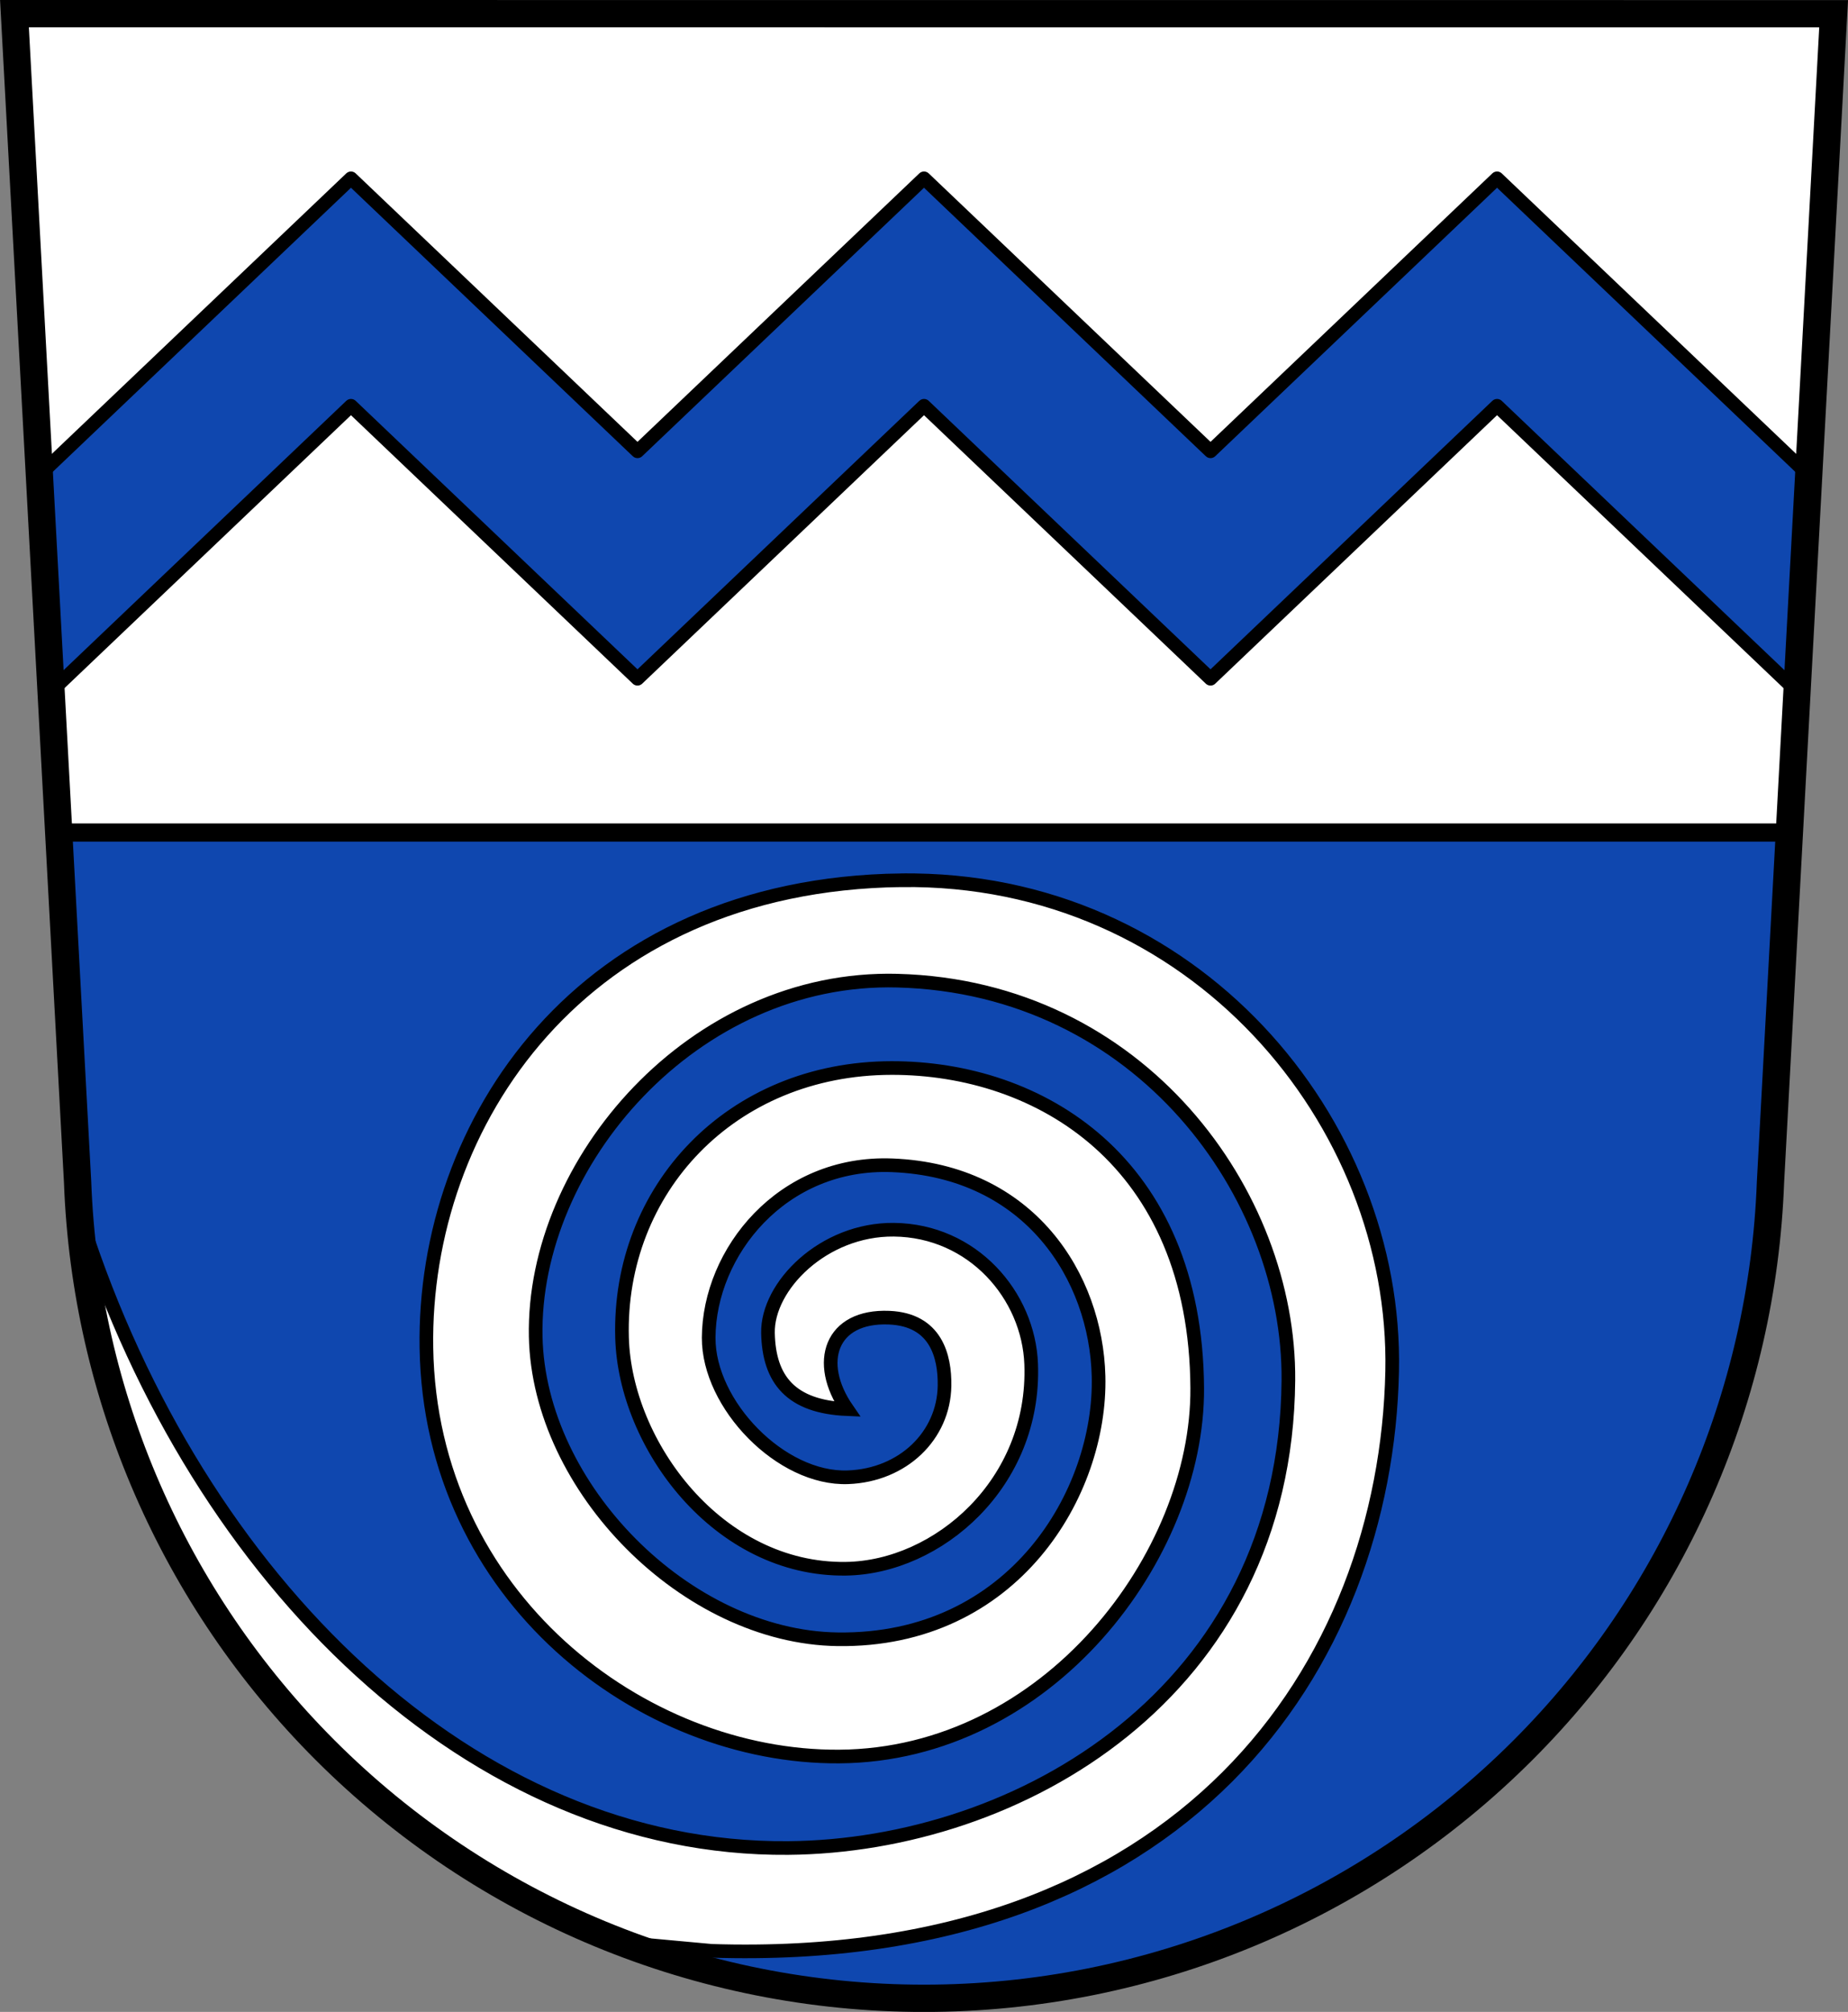 <?xml version="1.0" encoding="UTF-8"?>
<!-- Created with Inkscape (http://www.inkscape.org/) -->
<svg width="203.17mm" height="221.12mm" version="1.1" viewBox="0 0 203.17 221.12" xmlns="http://www.w3.org/2000/svg">
 <rect x="0" y="0" width="203.17" height="221.12" fill="#808080" stroke="none"/>
 <title>Wappen Kirkel-Neuhäusel</title>
 <g transform="translate(125.02 21.447)">
  <path d="m-118.57 70.052 2.077 38.427c0.863 23.453 10.557 45.766 27.211 62.42 17.463 17.464 41.149 27.275 65.846 27.275 24.697 3e-5 48.383-9.811 65.846-27.274 16.65-16.65 26.344-38.956 27.211-62.402l2.078-38.445z" fill="#0f47af"/>
  <path d="m-118.57 70.052h190.27l4.864-89.99v-0.009h-200z" fill="#fff"/>
  <g stroke="#000">
   <path d="m-25.941 75.296c-35.276 0.452-52.586 26.773-52.2 51.375 0.43 27.455 23.726 45.081 45.38 44.934 23.013-0.156 39.469-22.132 39.364-40.481-0.144-25.011-17.383-35.213-33.602-35.19-17.71 0.026-30.084 13.419-29.633 29.633 0.327 11.784 10.575 25.597 24.606 25.4 10.114-0.142 20.859-9.382 20.373-22.49-0.28-7.548-6.41-14.685-15.095-14.771-7.732-0.077-13.951 6.192-13.84 11.365 0.109 5.121 2.533 8.096 8.704 8.356-3.549-5.14-1.809-10.325 4.621-10.054 5.135 0.216 6.136 4.222 6.085 7.486-0.085 5.48-4.566 9.827-10.615 10.054-7.355 0.276-15.35-7.986-15.314-15.346 0.045-9.358 8.034-19.423 20.186-18.94 15.157 0.602 22.405 12.323 22.677 23.174 0.321 12.815-9.352 29.187-28.69 28.917-16.617-0.232-32.854-16.645-33.19-33.26-0.386-19.083 17.335-39.723 39.778-39.126 26.756 0.711 43.142 23.526 42.972 43.921-0.287 34.433-29.728 51.198-55.001 51.407-34.571 0.285-64.813-29.203-77.611-68.735 0.131 1.309 0.188 2.615 0.184 3.917 2.596 20.349 11.86 39.397 26.522 54.059 9.363 9.363 20.516 16.525 32.653 21.156l9.83 0.903c52.141 1.671 74.144-31.427 74.832-63.687 0.585-27.456-21.853-54.386-53.975-53.975z" fill="#fff" stroke-width="1.5"/>
   <path d="m-86.434-1.848-34.258 32.626 1.285 23.776 32.973-31.403 31.5 30 31.5-30 31.5 30 31.5-30 32.973 31.403 1.285-23.776-34.258-32.626-31.5 30-31.5-30-31.5 30z" fill="#0f47af" stroke-linecap="round" stroke-linejoin="round" stroke-width="1.5"/>
   <path d="m-123.43-19.947 6.942 128.43c0.863 23.453 10.557 45.766 27.211 62.42 17.463 17.464 41.149 27.275 65.846 27.275 24.697 3e-5 48.383-9.811 65.846-27.274 16.65-16.65 26.344-38.956 27.211-62.402l6.943-128.44z" fill="none" stroke-linecap="square" stroke-miterlimit="8" stroke-width="3"/>
   <path d="m-118.43 70.053h190" fill="none" stroke-width="2"/>
  </g>
 </g>
</svg>
